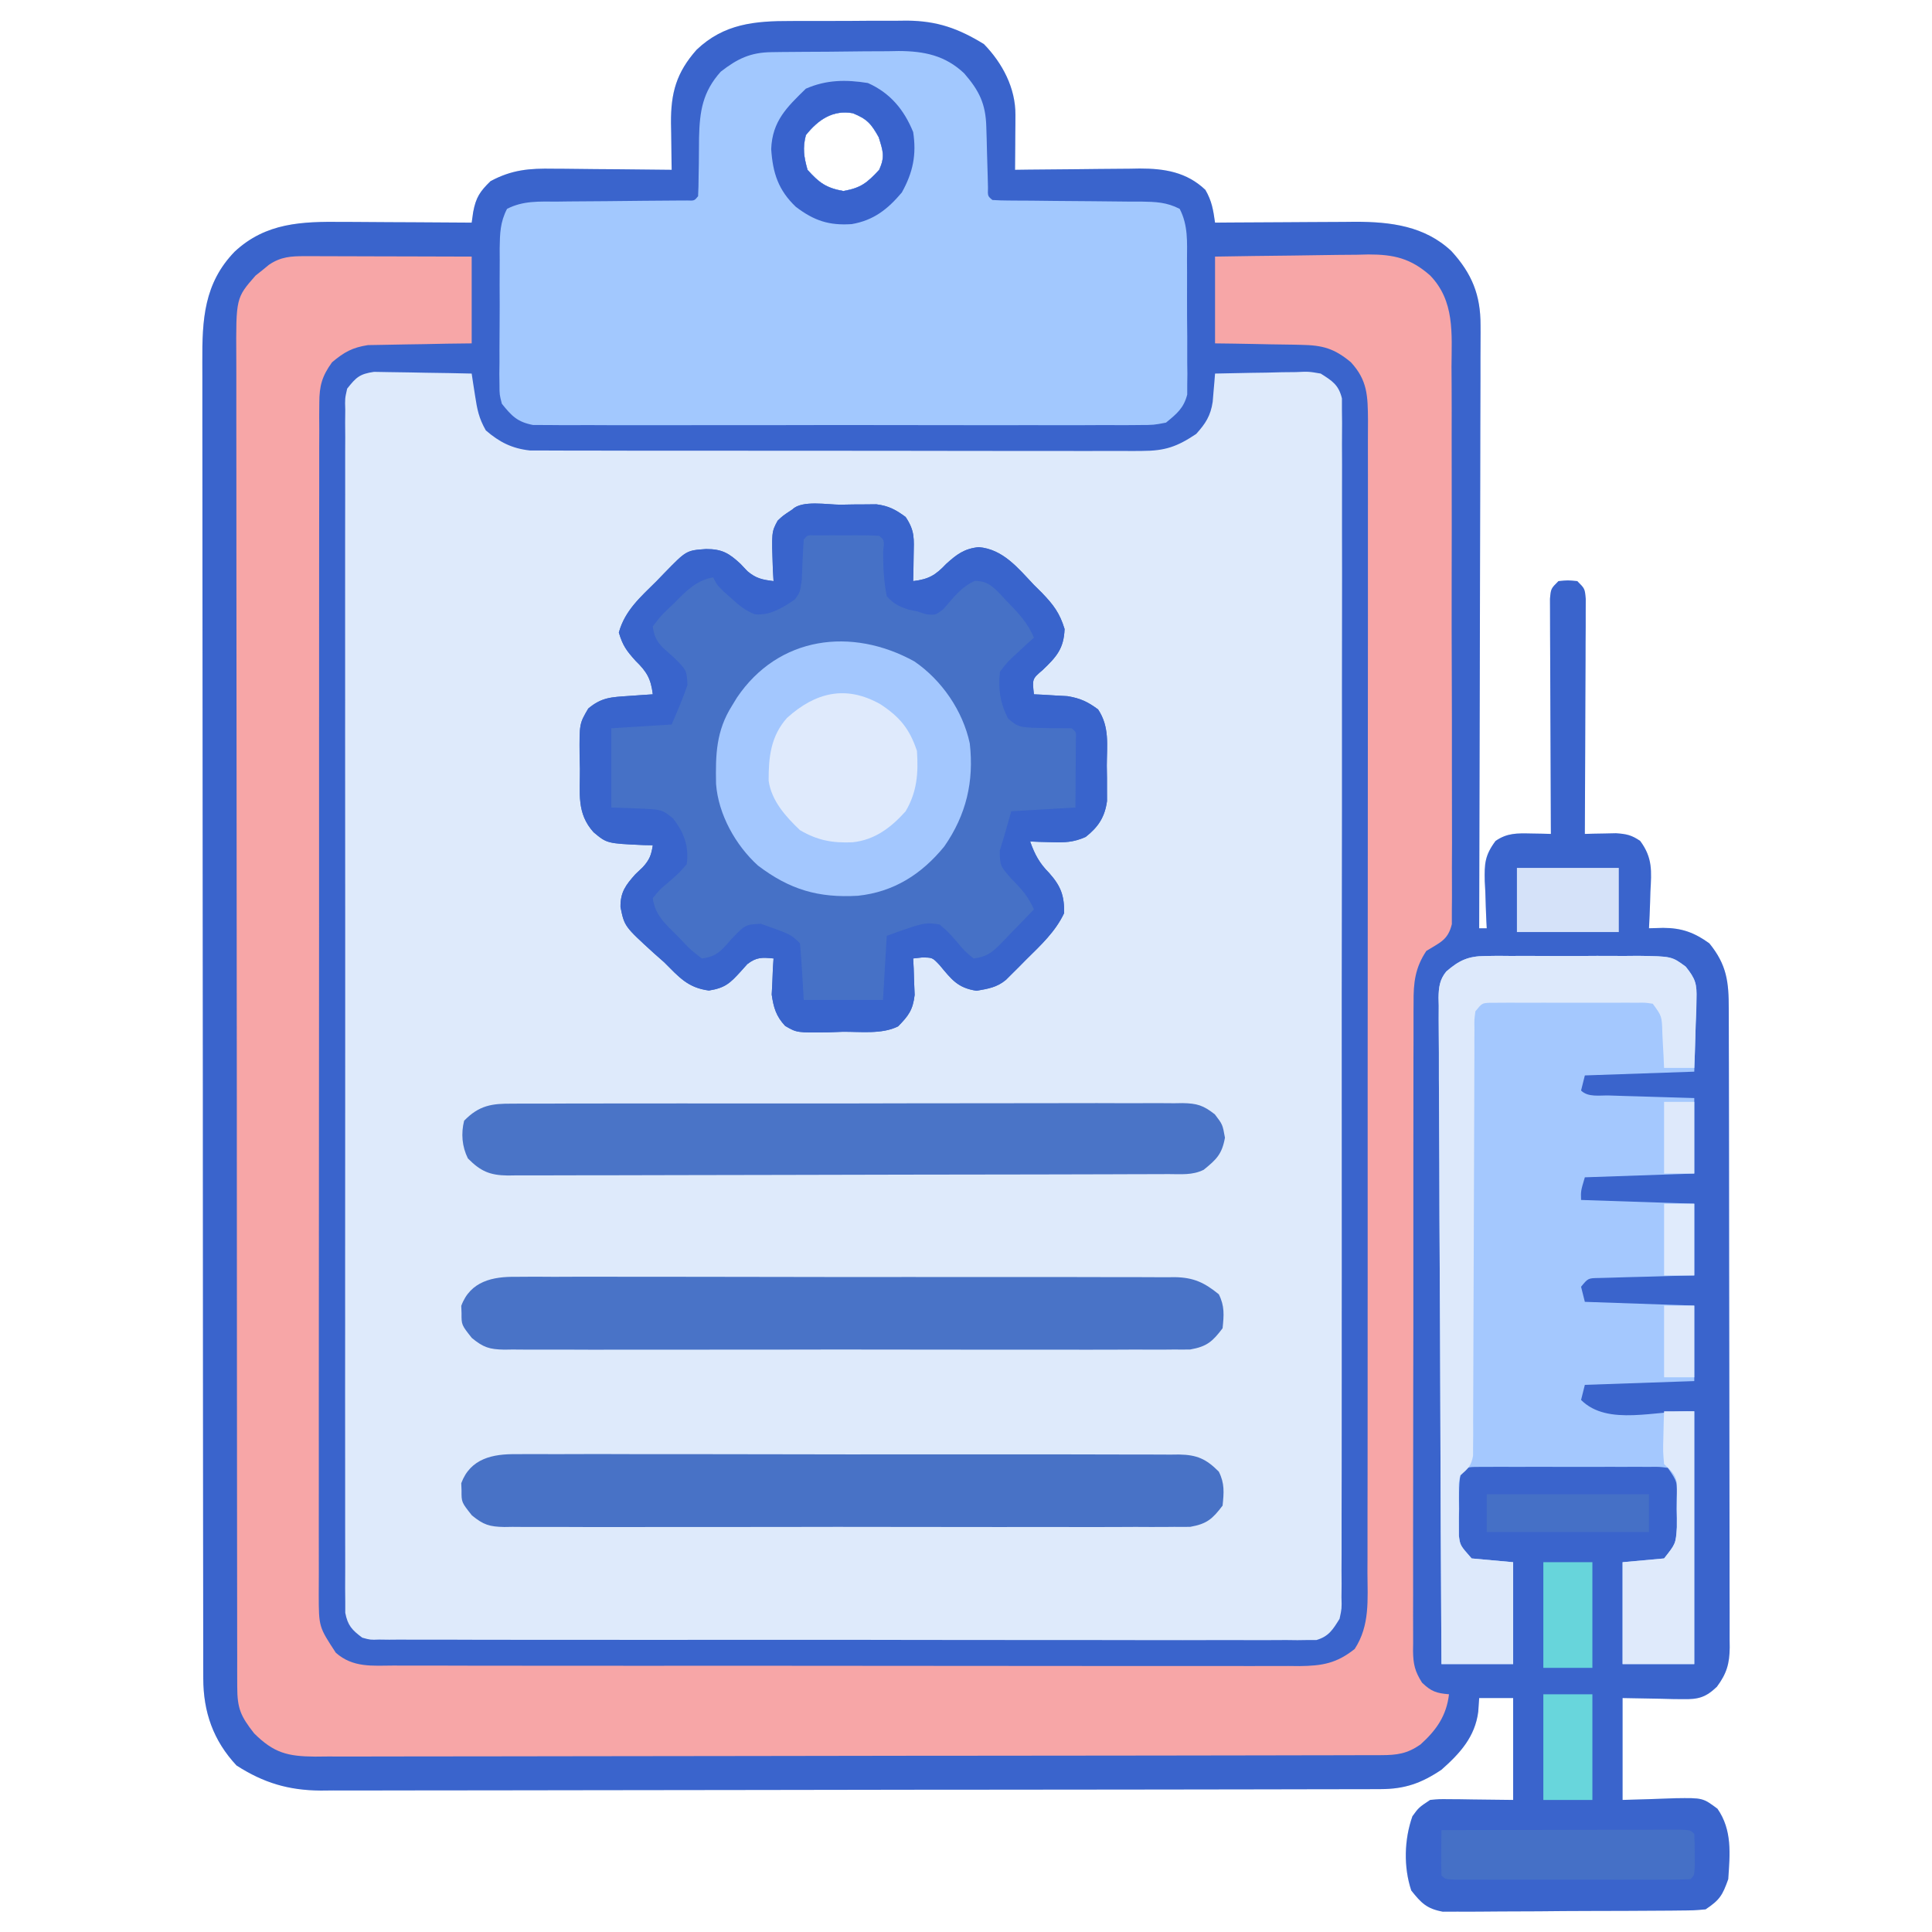<?xml version="1.0" encoding="UTF-8"?>
<svg version="1.1" xmlns="http://www.w3.org/2000/svg" width="512" height="512">
<path d="M0 0 C1.099 -0.005 2.199 -0.01 3.331 -0.016 C5.647 -0.022 7.962 -0.021 10.278 -0.012 C13.802 -0.004 17.325 -0.033 20.85 -0.064 C23.108 -0.066 25.367 -0.065 27.625 -0.062 C29.191 -0.079 29.191 -0.079 30.789 -0.097 C38.77 -0.021 44.379 1.979 51.129 6.121 C56.052 11.181 59.524 17.766 59.477 24.883 C59.473 25.73 59.47 26.578 59.467 27.451 C59.458 28.332 59.45 29.213 59.441 30.121 C59.437 31.014 59.432 31.906 59.428 32.826 C59.416 35.029 59.4 37.231 59.379 39.434 C60.549 39.418 61.719 39.402 62.924 39.386 C67.292 39.331 71.661 39.297 76.029 39.269 C77.915 39.254 79.8 39.233 81.686 39.207 C84.406 39.171 87.127 39.154 89.848 39.141 C90.681 39.125 91.515 39.11 92.374 39.094 C98.991 39.092 104.833 40.018 109.816 44.746 C111.54 47.71 111.901 50.069 112.379 53.434 C113.695 53.423 115.011 53.413 116.367 53.402 C121.281 53.365 126.196 53.343 131.111 53.324 C133.232 53.314 135.353 53.3 137.474 53.283 C140.535 53.258 143.595 53.247 146.656 53.238 C147.594 53.228 148.532 53.218 149.498 53.207 C158.894 53.205 167.966 54.313 175.039 61.004 C180.441 66.924 182.758 72.596 182.74 80.615 C182.742 81.303 182.745 81.991 182.747 82.7 C182.752 84.986 182.736 87.272 182.719 89.558 C182.719 91.205 182.719 92.851 182.721 94.497 C182.722 98.953 182.704 103.409 182.683 107.866 C182.664 112.527 182.663 117.189 182.659 121.851 C182.65 130.673 182.625 139.495 182.595 148.317 C182.561 158.363 182.545 168.408 182.53 178.454 C182.499 199.114 182.446 219.774 182.379 240.434 C183.039 240.434 183.699 240.434 184.379 240.434 C184.332 239.564 184.332 239.564 184.284 238.677 C184.158 236.034 184.081 233.391 184.004 230.746 C183.954 229.834 183.903 228.922 183.852 227.982 C183.75 223.319 183.867 221.122 186.715 217.289 C189.788 215.17 192.441 215.237 196.108 215.318 C197.59 215.343 197.59 215.343 199.101 215.368 C199.853 215.39 200.605 215.411 201.379 215.434 C201.374 214.624 201.37 213.814 201.365 212.979 C201.325 205.357 201.295 197.735 201.275 190.112 C201.265 186.193 201.251 182.274 201.228 178.355 C201.206 174.575 201.194 170.795 201.189 167.015 C201.185 165.571 201.178 164.127 201.167 162.683 C201.153 160.664 201.152 158.646 201.152 156.627 C201.147 155.477 201.143 154.327 201.138 153.142 C201.379 150.434 201.379 150.434 203.379 148.434 C205.879 148.184 205.879 148.184 208.379 148.434 C210.379 150.434 210.379 150.434 210.619 153.142 C210.615 154.292 210.611 155.442 210.606 156.627 C210.606 157.929 210.606 159.23 210.605 160.57 C210.595 161.996 210.585 163.422 210.574 164.848 C210.57 166.302 210.568 167.757 210.566 169.211 C210.558 173.042 210.538 176.872 210.516 180.702 C210.496 184.61 210.487 188.518 210.477 192.426 C210.455 200.095 210.421 207.764 210.379 215.434 C211.13 215.412 211.882 215.391 212.656 215.368 C214.138 215.343 214.138 215.343 215.65 215.318 C217.118 215.285 217.118 215.285 218.615 215.252 C221.386 215.434 222.78 215.729 225.043 217.289 C228.376 221.775 228.053 225.316 227.754 230.746 C227.727 231.677 227.7 232.609 227.672 233.568 C227.601 235.859 227.503 238.145 227.379 240.434 C228.611 240.4 229.844 240.367 231.113 240.332 C236.027 240.339 239.389 241.549 243.379 244.434 C248.016 250.14 248.528 254.654 248.519 261.79 C248.524 262.905 248.524 262.905 248.528 264.042 C248.537 266.533 248.539 269.024 248.54 271.515 C248.545 273.301 248.55 275.086 248.555 276.872 C248.568 281.723 248.575 286.574 248.579 291.426 C248.582 294.456 248.586 297.486 248.591 300.516 C248.604 309.993 248.614 319.471 248.618 328.949 C248.622 339.895 248.64 350.84 248.669 361.786 C248.69 370.244 248.701 378.703 248.702 387.162 C248.703 392.215 248.709 397.268 248.727 402.322 C248.743 407.073 248.745 411.825 248.737 416.576 C248.736 418.32 248.74 420.065 248.75 421.809 C248.763 424.19 248.757 426.569 248.746 428.95 C248.758 429.986 248.758 429.986 248.771 431.043 C248.727 435.348 247.947 437.979 245.379 441.434 C242.414 444.269 240.455 444.801 236.395 444.727 C235.552 444.719 234.709 444.712 233.841 444.704 C232.781 444.677 231.721 444.649 230.629 444.621 C227.246 444.559 223.864 444.497 220.379 444.434 C220.379 453.344 220.379 462.254 220.379 471.434 C227.395 471.236 227.395 471.236 234.409 470.983 C241.633 470.881 241.633 470.881 245.523 473.766 C249.465 479.433 248.845 485.772 248.379 492.434 C246.861 496.698 246.13 497.933 242.379 500.434 C239.28 500.708 239.28 500.708 235.417 500.74 C234.712 500.748 234.008 500.757 233.282 500.765 C230.952 500.789 228.623 500.798 226.293 500.805 C224.673 500.814 223.052 500.823 221.432 500.832 C218.034 500.849 214.636 500.856 211.238 500.859 C206.888 500.865 202.538 500.902 198.188 500.948 C194.841 500.978 191.493 500.985 188.146 500.986 C186.542 500.99 184.939 501.002 183.335 501.023 C181.089 501.05 178.846 501.045 176.6 501.033 C174.685 501.041 174.685 501.041 172.731 501.048 C168.487 500.27 167.033 498.765 164.379 495.434 C162.306 489.215 162.507 481.883 164.691 475.746 C166.379 473.434 166.379 473.434 169.379 471.434 C171.739 471.207 171.739 471.207 174.484 471.238 C175.37 471.243 176.256 471.248 177.169 471.253 C178.29 471.272 179.411 471.29 180.566 471.309 C184.135 471.35 187.703 471.391 191.379 471.434 C191.379 462.524 191.379 453.614 191.379 444.434 C188.409 444.434 185.439 444.434 182.379 444.434 C182.296 445.63 182.214 446.826 182.129 448.059 C181.284 454.71 177.287 459.097 172.379 463.434 C167.061 467.003 162.67 468.555 156.308 468.568 C155.278 468.572 154.249 468.577 153.188 468.581 C152.059 468.581 150.929 468.581 149.766 468.581 C148.565 468.584 147.364 468.588 146.126 468.592 C142.791 468.601 139.456 468.606 136.121 468.608 C132.524 468.612 128.928 468.622 125.331 468.631 C116.645 468.65 107.958 468.66 99.271 468.669 C95.179 468.674 91.087 468.679 86.995 468.684 C73.39 468.701 59.784 468.716 46.179 468.723 C42.649 468.725 39.119 468.727 35.589 468.729 C34.712 468.729 33.834 468.73 32.93 468.73 C18.721 468.739 4.511 468.764 -9.699 468.796 C-24.292 468.829 -38.885 468.847 -53.478 468.851 C-61.67 468.853 -69.862 468.862 -78.053 468.887 C-85.03 468.909 -92.007 468.917 -98.984 468.907 C-102.542 468.903 -106.099 468.904 -109.657 468.924 C-113.52 468.945 -117.383 468.935 -121.246 468.921 C-122.92 468.938 -122.92 468.938 -124.628 468.955 C-133.177 468.884 -139.736 466.926 -146.934 462.309 C-153.107 455.704 -155.743 448.125 -155.753 439.222 C-155.756 437.938 -155.76 436.655 -155.764 435.332 C-155.763 433.905 -155.763 432.477 -155.762 431.049 C-155.764 429.535 -155.767 428.021 -155.771 426.506 C-155.779 422.339 -155.78 418.172 -155.781 414.004 C-155.783 409.512 -155.791 405.019 -155.797 400.527 C-155.811 390.701 -155.817 380.874 -155.821 371.047 C-155.824 364.912 -155.828 358.776 -155.833 352.64 C-155.845 335.653 -155.855 318.666 -155.859 301.679 C-155.859 300.592 -155.859 299.505 -155.859 298.384 C-155.86 297.294 -155.86 296.204 -155.86 295.081 C-155.86 292.872 -155.861 290.663 -155.861 288.455 C-155.862 287.359 -155.862 286.263 -155.862 285.134 C-155.866 267.384 -155.883 249.634 -155.907 231.884 C-155.93 213.661 -155.943 195.439 -155.944 177.216 C-155.945 166.984 -155.951 156.752 -155.969 146.521 C-155.984 137.807 -155.989 129.094 -155.981 120.38 C-155.977 115.935 -155.978 111.491 -155.992 107.046 C-156.005 102.973 -156.004 98.901 -155.992 94.828 C-155.99 93.359 -155.993 91.889 -156.001 90.419 C-156.064 79.103 -155.57 69.529 -147.434 61.121 C-139.17 53.428 -129.627 53.118 -118.801 53.238 C-117.816 53.241 -116.831 53.244 -115.817 53.247 C-112.71 53.258 -109.603 53.283 -106.496 53.309 C-104.374 53.319 -102.251 53.328 -100.129 53.336 C-94.96 53.358 -89.79 53.392 -84.621 53.434 C-84.49 52.499 -84.358 51.564 -84.223 50.602 C-83.488 46.735 -82.433 45.171 -79.621 42.434 C-73.939 39.399 -69.341 39.026 -62.969 39.141 C-61.619 39.147 -61.619 39.147 -60.241 39.153 C-57.388 39.17 -54.536 39.208 -51.684 39.246 C-49.74 39.261 -47.797 39.275 -45.854 39.287 C-41.109 39.32 -36.365 39.372 -31.621 39.434 C-31.632 38.859 -31.643 38.283 -31.654 37.691 C-31.697 35.061 -31.724 32.431 -31.75 29.801 C-31.767 28.896 -31.785 27.991 -31.802 27.059 C-31.863 19.055 -30.381 13.677 -25.012 7.617 C-17.751 0.706 -9.587 -0.027 0 0 Z M3.941 30.246 C3.054 33.698 3.417 36.008 4.379 39.434 C7.444 42.864 9.336 44.247 13.879 45.059 C18.582 44.219 20.124 42.921 23.379 39.434 C24.941 35.943 24.4 34.501 23.254 30.809 C21.247 27.197 20.164 25.966 16.379 24.434 C11.107 23.487 7.177 26.167 3.941 30.246 Z " fill="#DEEAFB" transform="translate(209.621,5.566)"/>
<path d="M0 0 C1.099 -0.005 2.199 -0.01 3.331 -0.016 C5.647 -0.022 7.962 -0.021 10.278 -0.012 C13.802 -0.004 17.325 -0.033 20.85 -0.064 C23.108 -0.066 25.367 -0.065 27.625 -0.062 C29.191 -0.079 29.191 -0.079 30.789 -0.097 C38.77 -0.021 44.379 1.979 51.129 6.121 C56.052 11.181 59.524 17.766 59.477 24.883 C59.473 25.73 59.47 26.578 59.467 27.451 C59.458 28.332 59.45 29.213 59.441 30.121 C59.437 31.014 59.432 31.906 59.428 32.826 C59.416 35.029 59.4 37.231 59.379 39.434 C60.549 39.418 61.719 39.402 62.924 39.386 C67.292 39.331 71.661 39.297 76.029 39.269 C77.915 39.254 79.8 39.233 81.686 39.207 C84.406 39.171 87.127 39.154 89.848 39.141 C90.681 39.125 91.515 39.11 92.374 39.094 C98.991 39.092 104.833 40.018 109.816 44.746 C111.54 47.71 111.901 50.069 112.379 53.434 C113.695 53.423 115.011 53.413 116.367 53.402 C121.281 53.365 126.196 53.343 131.111 53.324 C133.232 53.314 135.353 53.3 137.474 53.283 C140.535 53.258 143.595 53.247 146.656 53.238 C147.594 53.228 148.532 53.218 149.498 53.207 C158.894 53.205 167.966 54.313 175.039 61.004 C180.441 66.924 182.758 72.596 182.74 80.615 C182.742 81.303 182.745 81.991 182.747 82.7 C182.752 84.986 182.736 87.272 182.719 89.558 C182.719 91.205 182.719 92.851 182.721 94.497 C182.722 98.953 182.704 103.409 182.683 107.866 C182.664 112.527 182.663 117.189 182.659 121.851 C182.65 130.673 182.625 139.495 182.595 148.317 C182.561 158.363 182.545 168.408 182.53 178.454 C182.499 199.114 182.446 219.774 182.379 240.434 C183.039 240.434 183.699 240.434 184.379 240.434 C184.332 239.564 184.332 239.564 184.284 238.677 C184.158 236.034 184.081 233.391 184.004 230.746 C183.954 229.834 183.903 228.922 183.852 227.982 C183.75 223.319 183.867 221.122 186.715 217.289 C189.788 215.17 192.441 215.237 196.108 215.318 C197.59 215.343 197.59 215.343 199.101 215.368 C199.853 215.39 200.605 215.411 201.379 215.434 C201.374 214.624 201.37 213.814 201.365 212.979 C201.325 205.357 201.295 197.735 201.275 190.112 C201.265 186.193 201.251 182.274 201.228 178.355 C201.206 174.575 201.194 170.795 201.189 167.015 C201.185 165.571 201.178 164.127 201.167 162.683 C201.153 160.664 201.152 158.646 201.152 156.627 C201.147 155.477 201.143 154.327 201.138 153.142 C201.379 150.434 201.379 150.434 203.379 148.434 C205.879 148.184 205.879 148.184 208.379 148.434 C210.379 150.434 210.379 150.434 210.619 153.142 C210.615 154.292 210.611 155.442 210.606 156.627 C210.606 157.929 210.606 159.23 210.605 160.57 C210.595 161.996 210.585 163.422 210.574 164.848 C210.57 166.302 210.568 167.757 210.566 169.211 C210.558 173.042 210.538 176.872 210.516 180.702 C210.496 184.61 210.487 188.518 210.477 192.426 C210.455 200.095 210.421 207.764 210.379 215.434 C211.13 215.412 211.882 215.391 212.656 215.368 C214.138 215.343 214.138 215.343 215.65 215.318 C217.118 215.285 217.118 215.285 218.615 215.252 C221.386 215.434 222.78 215.729 225.043 217.289 C228.376 221.775 228.053 225.316 227.754 230.746 C227.727 231.677 227.7 232.609 227.672 233.568 C227.601 235.859 227.503 238.145 227.379 240.434 C228.611 240.4 229.844 240.367 231.113 240.332 C236.027 240.339 239.389 241.549 243.379 244.434 C248.016 250.14 248.528 254.654 248.519 261.79 C248.524 262.905 248.524 262.905 248.528 264.042 C248.537 266.533 248.539 269.024 248.54 271.515 C248.545 273.301 248.55 275.086 248.555 276.872 C248.568 281.723 248.575 286.574 248.579 291.426 C248.582 294.456 248.586 297.486 248.591 300.516 C248.604 309.993 248.614 319.471 248.618 328.949 C248.622 339.895 248.64 350.84 248.669 361.786 C248.69 370.244 248.701 378.703 248.702 387.162 C248.703 392.215 248.709 397.268 248.727 402.322 C248.743 407.073 248.745 411.825 248.737 416.576 C248.736 418.32 248.74 420.065 248.75 421.809 C248.763 424.19 248.757 426.569 248.746 428.95 C248.758 429.986 248.758 429.986 248.771 431.043 C248.727 435.348 247.947 437.979 245.379 441.434 C242.414 444.269 240.455 444.801 236.395 444.727 C235.552 444.719 234.709 444.712 233.841 444.704 C232.781 444.677 231.721 444.649 230.629 444.621 C227.246 444.559 223.864 444.497 220.379 444.434 C220.379 453.344 220.379 462.254 220.379 471.434 C227.395 471.236 227.395 471.236 234.409 470.983 C241.633 470.881 241.633 470.881 245.523 473.766 C249.465 479.433 248.845 485.772 248.379 492.434 C246.861 496.698 246.13 497.933 242.379 500.434 C239.28 500.708 239.28 500.708 235.417 500.74 C234.712 500.748 234.008 500.757 233.282 500.765 C230.952 500.789 228.623 500.798 226.293 500.805 C224.673 500.814 223.052 500.823 221.432 500.832 C218.034 500.849 214.636 500.856 211.238 500.859 C206.888 500.865 202.538 500.902 198.188 500.948 C194.841 500.978 191.493 500.985 188.146 500.986 C186.542 500.99 184.939 501.002 183.335 501.023 C181.089 501.05 178.846 501.045 176.6 501.033 C174.685 501.041 174.685 501.041 172.731 501.048 C168.487 500.27 167.033 498.765 164.379 495.434 C162.306 489.215 162.507 481.883 164.691 475.746 C166.379 473.434 166.379 473.434 169.379 471.434 C171.739 471.207 171.739 471.207 174.484 471.238 C175.37 471.243 176.256 471.248 177.169 471.253 C178.29 471.272 179.411 471.29 180.566 471.309 C184.135 471.35 187.703 471.391 191.379 471.434 C191.379 462.524 191.379 453.614 191.379 444.434 C188.409 444.434 185.439 444.434 182.379 444.434 C182.296 445.63 182.214 446.826 182.129 448.059 C181.284 454.71 177.287 459.097 172.379 463.434 C167.061 467.003 162.67 468.555 156.308 468.568 C155.278 468.572 154.249 468.577 153.188 468.581 C152.059 468.581 150.929 468.581 149.766 468.581 C148.565 468.584 147.364 468.588 146.126 468.592 C142.791 468.601 139.456 468.606 136.121 468.608 C132.524 468.612 128.928 468.622 125.331 468.631 C116.645 468.65 107.958 468.66 99.271 468.669 C95.179 468.674 91.087 468.679 86.995 468.684 C73.39 468.701 59.784 468.716 46.179 468.723 C42.649 468.725 39.119 468.727 35.589 468.729 C34.712 468.729 33.834 468.73 32.93 468.73 C18.721 468.739 4.511 468.764 -9.699 468.796 C-24.292 468.829 -38.885 468.847 -53.478 468.851 C-61.67 468.853 -69.862 468.862 -78.053 468.887 C-85.03 468.909 -92.007 468.917 -98.984 468.907 C-102.542 468.903 -106.099 468.904 -109.657 468.924 C-113.52 468.945 -117.383 468.935 -121.246 468.921 C-122.92 468.938 -122.92 468.938 -124.628 468.955 C-133.177 468.884 -139.736 466.926 -146.934 462.309 C-153.107 455.704 -155.743 448.125 -155.753 439.222 C-155.756 437.938 -155.76 436.655 -155.764 435.332 C-155.763 433.905 -155.763 432.477 -155.762 431.049 C-155.764 429.535 -155.767 428.021 -155.771 426.506 C-155.779 422.339 -155.78 418.172 -155.781 414.004 C-155.783 409.512 -155.791 405.019 -155.797 400.527 C-155.811 390.701 -155.817 380.874 -155.821 371.047 C-155.824 364.912 -155.828 358.776 -155.833 352.64 C-155.845 335.653 -155.855 318.666 -155.859 301.679 C-155.859 300.592 -155.859 299.505 -155.859 298.384 C-155.86 297.294 -155.86 296.204 -155.86 295.081 C-155.86 292.872 -155.861 290.663 -155.861 288.455 C-155.862 287.359 -155.862 286.263 -155.862 285.134 C-155.866 267.384 -155.883 249.634 -155.907 231.884 C-155.93 213.661 -155.943 195.439 -155.944 177.216 C-155.945 166.984 -155.951 156.752 -155.969 146.521 C-155.984 137.807 -155.989 129.094 -155.981 120.38 C-155.977 115.935 -155.978 111.491 -155.992 107.046 C-156.005 102.973 -156.004 98.901 -155.992 94.828 C-155.99 93.359 -155.993 91.889 -156.001 90.419 C-156.064 79.103 -155.57 69.529 -147.434 61.121 C-139.17 53.428 -129.627 53.118 -118.801 53.238 C-117.816 53.241 -116.831 53.244 -115.817 53.247 C-112.71 53.258 -109.603 53.283 -106.496 53.309 C-104.374 53.319 -102.251 53.328 -100.129 53.336 C-94.96 53.358 -89.79 53.392 -84.621 53.434 C-84.49 52.499 -84.358 51.564 -84.223 50.602 C-83.488 46.735 -82.433 45.171 -79.621 42.434 C-73.939 39.399 -69.341 39.026 -62.969 39.141 C-61.619 39.147 -61.619 39.147 -60.241 39.153 C-57.388 39.17 -54.536 39.208 -51.684 39.246 C-49.74 39.261 -47.797 39.275 -45.854 39.287 C-41.109 39.32 -36.365 39.372 -31.621 39.434 C-31.632 38.859 -31.643 38.283 -31.654 37.691 C-31.697 35.061 -31.724 32.431 -31.75 29.801 C-31.767 28.896 -31.785 27.991 -31.802 27.059 C-31.863 19.055 -30.381 13.677 -25.012 7.617 C-17.751 0.706 -9.587 -0.027 0 0 Z M3.941 30.246 C3.054 33.698 3.417 36.008 4.379 39.434 C7.444 42.864 9.336 44.247 13.879 45.059 C18.582 44.219 20.124 42.921 23.379 39.434 C24.941 35.943 24.4 34.501 23.254 30.809 C21.247 27.197 20.164 25.966 16.379 24.434 C11.107 23.487 7.177 26.167 3.941 30.246 Z M-117.621 97.434 C-118.217 100.074 -118.217 100.074 -118.124 103.021 C-118.135 104.166 -118.145 105.311 -118.156 106.49 C-118.147 107.748 -118.138 109.006 -118.129 110.302 C-118.134 111.651 -118.14 113.001 -118.148 114.35 C-118.165 118.062 -118.156 121.773 -118.144 125.485 C-118.135 129.486 -118.149 133.488 -118.16 137.489 C-118.178 145.329 -118.174 153.169 -118.162 161.009 C-118.153 167.38 -118.152 173.75 -118.156 180.121 C-118.157 181.027 -118.158 181.933 -118.158 182.866 C-118.159 184.706 -118.161 186.546 -118.162 188.386 C-118.174 205.65 -118.16 222.914 -118.139 240.178 C-118.121 255 -118.124 269.821 -118.143 284.642 C-118.164 301.843 -118.172 319.045 -118.16 336.246 C-118.159 338.08 -118.158 339.913 -118.156 341.746 C-118.156 342.648 -118.155 343.551 -118.154 344.48 C-118.151 350.845 -118.157 357.209 -118.166 363.574 C-118.177 371.328 -118.174 379.081 -118.153 386.835 C-118.143 390.793 -118.139 394.751 -118.152 398.709 C-118.164 402.33 -118.157 405.95 -118.136 409.571 C-118.129 411.506 -118.142 413.442 -118.156 415.377 C-118.146 416.522 -118.135 417.666 -118.124 418.846 C-118.124 419.835 -118.123 420.825 -118.122 421.845 C-117.47 425.215 -116.347 426.393 -113.621 428.434 C-111.479 429.025 -111.479 429.025 -109.158 428.94 C-108.264 428.951 -107.37 428.962 -106.449 428.973 C-105.471 428.965 -104.494 428.957 -103.486 428.948 C-101.923 428.959 -101.923 428.959 -100.329 428.969 C-96.826 428.988 -93.325 428.977 -89.822 428.967 C-87.316 428.974 -84.809 428.983 -82.303 428.993 C-76.195 429.013 -70.088 429.015 -63.98 429.007 C-59.017 429 -54.054 429.001 -49.091 429.008 C-48.385 429.009 -47.679 429.01 -46.951 429.011 C-45.517 429.012 -44.083 429.014 -42.649 429.016 C-29.196 429.033 -15.743 429.024 -2.29 429.007 C10.022 428.992 22.335 429.007 34.647 429.036 C47.285 429.065 59.924 429.076 72.562 429.067 C73.991 429.066 75.42 429.065 76.849 429.064 C77.552 429.063 78.255 429.063 78.979 429.062 C83.937 429.06 88.895 429.07 93.853 429.085 C100.525 429.104 107.196 429.097 113.867 429.072 C116.32 429.067 118.773 429.071 121.225 429.083 C124.565 429.099 127.904 429.085 131.244 429.062 C132.222 429.074 133.2 429.085 134.207 429.098 C135.101 429.085 135.995 429.073 136.915 429.06 C138.072 429.06 138.072 429.06 139.252 429.059 C142.535 428.094 143.605 426.285 145.379 423.434 C145.972 420.696 145.972 420.696 145.885 417.738 C145.896 416.595 145.907 415.452 145.919 414.274 C145.91 413.023 145.902 411.772 145.894 410.483 C145.899 409.137 145.906 407.791 145.915 406.445 C145.933 402.747 145.927 399.049 145.916 395.351 C145.909 391.362 145.925 387.374 145.938 383.386 C145.96 375.573 145.96 367.76 145.952 359.948 C145.946 353.6 145.947 347.252 145.953 340.904 C145.954 339.549 145.954 339.549 145.956 338.167 C145.958 336.333 145.96 334.499 145.961 332.665 C145.978 315.46 145.969 298.256 145.952 281.051 C145.938 265.302 145.952 249.552 145.981 233.803 C146.011 217.639 146.022 201.475 146.012 185.311 C146.011 183.484 146.01 181.657 146.009 179.83 C146.008 178.481 146.008 178.481 146.008 177.105 C146.005 170.763 146.015 164.42 146.03 158.078 C146.047 150.351 146.047 142.625 146.024 134.899 C146.013 130.955 146.01 127.011 146.029 123.068 C146.046 119.46 146.039 115.852 146.015 112.244 C146.007 110.316 146.025 108.387 146.043 106.459 C146.031 105.319 146.018 104.178 146.005 103.003 C146.005 102.017 146.005 101.031 146.005 100.015 C145.134 96.423 143.443 95.372 140.379 93.434 C137.196 92.887 137.196 92.887 133.766 93.043 C132.518 93.056 131.271 93.069 129.986 93.082 C128.693 93.116 127.399 93.149 126.066 93.184 C124.753 93.202 123.441 93.22 122.088 93.238 C118.851 93.285 115.615 93.351 112.379 93.434 C112.326 94.116 112.272 94.799 112.217 95.502 C112.139 96.4 112.061 97.298 111.98 98.223 C111.907 99.112 111.833 100.001 111.756 100.917 C111.2 104.624 109.879 106.671 107.379 109.434 C102.36 112.791 99.17 113.934 93.01 113.935 C92.302 113.94 91.593 113.946 90.864 113.952 C88.508 113.965 86.154 113.95 83.799 113.935 C82.103 113.939 80.407 113.945 78.711 113.952 C74.119 113.966 69.526 113.954 64.933 113.938 C60.122 113.924 55.311 113.931 50.5 113.934 C42.422 113.937 34.344 113.923 26.267 113.9 C16.932 113.874 7.598 113.872 -1.737 113.884 C-10.724 113.894 -19.71 113.888 -28.697 113.874 C-32.519 113.868 -36.34 113.868 -40.162 113.873 C-44.662 113.878 -49.163 113.868 -53.663 113.846 C-55.313 113.841 -56.964 113.84 -58.614 113.845 C-60.869 113.851 -63.124 113.838 -65.379 113.821 C-66.64 113.819 -67.901 113.816 -69.201 113.814 C-73.973 113.283 -77.256 111.609 -80.871 108.496 C-82.733 105.237 -83.166 102.925 -83.73 99.242 C-83.9 98.156 -84.07 97.07 -84.245 95.951 C-84.369 95.12 -84.493 94.289 -84.621 93.434 C-88.678 93.335 -92.734 93.262 -96.792 93.214 C-98.171 93.194 -99.55 93.167 -100.929 93.132 C-102.915 93.083 -104.901 93.063 -106.887 93.043 C-108.678 93.012 -108.678 93.012 -110.505 92.979 C-114.334 93.537 -115.25 94.438 -117.621 97.434 Z " fill="#3A64CC" transform="translate(209.621,5.566)"/>
<path d="M0 0 C1.471 0 1.471 0 2.972 0 C4.028 0.005 5.085 0.011 6.173 0.016 C7.798 0.018 7.798 0.018 9.456 0.02 C12.92 0.026 16.385 0.038 19.849 0.051 C22.196 0.056 24.543 0.061 26.89 0.065 C32.647 0.075 38.404 0.094 44.161 0.114 C44.161 7.704 44.161 15.294 44.161 23.114 C41.993 23.139 39.825 23.165 37.591 23.192 C35.476 23.23 33.361 23.275 31.246 23.321 C29.784 23.349 28.321 23.37 26.859 23.385 C24.748 23.406 22.639 23.453 20.529 23.504 C19.261 23.525 17.994 23.546 16.688 23.568 C12.509 24.214 10.396 25.416 7.161 28.114 C4.495 31.808 3.786 34.352 3.781 38.881 C3.773 40.041 3.764 41.2 3.755 42.394 C3.761 43.664 3.768 44.933 3.774 46.24 C3.77 47.606 3.764 48.971 3.757 50.337 C3.743 54.088 3.747 57.839 3.755 61.59 C3.759 65.635 3.747 69.681 3.737 73.727 C3.719 81.652 3.719 89.578 3.724 97.504 C3.728 103.945 3.726 110.386 3.721 116.827 C3.72 118.201 3.72 118.201 3.719 119.603 C3.717 121.464 3.716 123.325 3.714 125.187 C3.7 142.646 3.706 160.106 3.717 177.566 C3.727 193.544 3.714 209.521 3.69 225.499 C3.666 241.9 3.656 258.301 3.663 274.702 C3.667 283.912 3.664 293.122 3.647 302.332 C3.632 310.172 3.631 318.012 3.649 325.852 C3.657 329.853 3.659 333.854 3.644 337.854 C3.63 341.517 3.635 345.178 3.654 348.841 C3.66 350.793 3.646 352.746 3.631 354.699 C3.652 363.243 3.652 363.243 8.161 370.114 C12.688 374.097 17.791 373.536 23.51 373.501 C24.563 373.507 25.616 373.512 26.701 373.518 C30.234 373.532 33.768 373.525 37.302 373.518 C39.833 373.523 42.364 373.53 44.895 373.538 C51.06 373.554 57.226 373.556 63.391 373.551 C68.403 373.547 73.414 373.549 78.426 373.554 C79.139 373.555 79.853 373.555 80.588 373.556 C82.037 373.558 83.486 373.559 84.935 373.561 C98.526 373.575 112.117 373.569 125.708 373.558 C138.138 373.548 150.568 373.561 162.998 373.585 C175.764 373.609 188.53 373.619 201.296 373.612 C208.462 373.608 215.628 373.611 222.794 373.628 C229.532 373.644 236.271 373.64 243.01 373.621 C245.483 373.617 247.957 373.62 250.431 373.631 C253.807 373.644 257.183 373.632 260.559 373.615 C261.539 373.624 262.519 373.634 263.528 373.644 C269.57 373.579 273.368 372.927 278.161 369.114 C282.227 362.906 281.584 356.074 281.549 348.86 C281.553 347.505 281.559 346.151 281.565 344.796 C281.58 341.083 281.576 337.371 281.568 333.659 C281.563 329.651 281.576 325.644 281.586 321.636 C281.603 313.79 281.604 305.944 281.599 298.097 C281.595 291.72 281.596 285.344 281.602 278.967 C281.603 278.06 281.603 277.152 281.604 276.217 C281.606 274.373 281.607 272.529 281.609 270.685 C281.622 253.398 281.617 236.11 281.605 218.823 C281.596 203.003 281.608 187.184 281.632 171.365 C281.657 155.122 281.666 138.879 281.66 122.636 C281.656 113.517 281.659 104.398 281.676 95.278 C281.691 87.517 281.691 79.756 281.674 71.994 C281.665 68.034 281.663 64.074 281.679 60.114 C281.692 56.488 281.688 52.864 281.668 49.239 C281.663 47.306 281.677 45.373 281.692 43.44 C281.637 37.056 281.578 32.904 277.161 28.114 C272.772 24.454 269.678 23.601 264.013 23.504 C263.027 23.479 263.027 23.479 262.021 23.454 C259.943 23.406 257.865 23.384 255.786 23.364 C254.368 23.335 252.95 23.305 251.532 23.274 C248.075 23.197 244.62 23.156 241.161 23.114 C241.161 15.524 241.161 7.934 241.161 0.114 C247.994 -0.002 254.824 -0.101 261.657 -0.161 C263.979 -0.186 266.301 -0.22 268.623 -0.264 C271.969 -0.325 275.315 -0.353 278.661 -0.375 C280.207 -0.413 280.207 -0.413 281.784 -0.453 C288.599 -0.456 293.001 0.582 298.161 5.114 C304.71 11.892 303.876 20.492 303.824 29.288 C303.833 30.928 303.843 32.568 303.856 34.208 C303.883 38.644 303.878 43.079 303.866 47.515 C303.859 51.221 303.867 54.926 303.876 58.632 C303.896 67.371 303.89 76.109 303.868 84.847 C303.846 93.864 303.863 102.879 303.901 111.895 C303.932 119.642 303.94 127.388 303.929 135.134 C303.923 139.759 303.925 144.383 303.949 149.007 C303.97 153.351 303.962 157.694 303.931 162.038 C303.925 163.633 303.929 165.228 303.944 166.823 C303.963 168.998 303.944 171.171 303.917 173.346 C303.916 174.564 303.915 175.781 303.914 177.036 C302.879 181.269 300.776 181.867 297.161 184.114 C294.17 188.587 293.729 192.575 293.774 197.825 C293.768 198.582 293.763 199.339 293.757 200.119 C293.743 202.645 293.75 205.171 293.757 207.698 C293.752 209.513 293.745 211.329 293.737 213.144 C293.719 218.067 293.72 222.991 293.725 227.914 C293.729 232.025 293.722 236.135 293.716 240.246 C293.702 249.941 293.704 259.637 293.715 269.332 C293.727 279.336 293.713 289.341 293.686 299.345 C293.664 307.935 293.657 316.526 293.663 325.116 C293.666 330.246 293.664 335.377 293.647 340.507 C293.631 345.329 293.635 350.151 293.654 354.973 C293.658 356.744 293.655 358.514 293.644 360.284 C293.631 362.699 293.642 365.114 293.66 367.529 C293.651 368.23 293.641 368.932 293.631 369.654 C293.684 373.161 294.121 375.049 296.021 378.037 C298.437 380.381 299.852 380.838 303.161 381.114 C302.49 386.823 299.817 390.62 295.599 394.426 C292.051 396.882 289.392 397.239 285.186 397.248 C284.153 397.252 283.12 397.257 282.055 397.261 C280.916 397.261 279.777 397.261 278.604 397.261 C277.397 397.264 276.19 397.268 274.946 397.272 C271.589 397.281 268.233 397.286 264.876 397.288 C261.259 397.292 257.641 397.302 254.023 397.31 C245.284 397.33 236.545 397.34 227.807 397.349 C223.693 397.354 219.579 397.359 215.465 397.364 C201.791 397.381 188.118 397.396 174.445 397.403 C170.897 397.405 167.348 397.407 163.8 397.409 C162.477 397.409 162.477 397.409 161.127 397.41 C146.834 397.418 132.541 397.444 118.247 397.476 C103.578 397.509 88.908 397.527 74.238 397.531 C65.999 397.533 57.761 397.541 49.522 397.567 C42.507 397.589 35.492 397.597 28.478 397.587 C24.898 397.582 21.319 397.584 17.739 397.604 C13.859 397.625 9.98 397.614 6.1 397.601 C4.968 397.612 3.836 397.623 2.669 397.635 C-4.623 397.574 -8.252 396.674 -13.483 391.481 C-17.073 386.894 -17.964 384.889 -17.97 379.093 C-17.976 377.155 -17.976 377.155 -17.982 375.178 C-17.981 373.73 -17.98 372.283 -17.979 370.836 C-17.982 369.308 -17.985 367.781 -17.988 366.254 C-17.996 362.042 -17.998 357.831 -17.999 353.619 C-18.001 349.082 -18.008 344.545 -18.015 340.009 C-18.028 330.081 -18.034 320.153 -18.039 310.226 C-18.042 304.029 -18.046 297.833 -18.05 291.637 C-18.063 274.489 -18.073 257.342 -18.076 240.195 C-18.076 239.097 -18.077 237.998 -18.077 236.867 C-18.077 235.766 -18.077 234.665 -18.078 233.531 C-18.078 231.3 -18.078 229.07 -18.079 226.839 C-18.079 225.732 -18.079 224.626 -18.08 223.486 C-18.083 205.556 -18.101 187.626 -18.124 169.696 C-18.148 151.298 -18.16 132.9 -18.162 114.502 C-18.162 104.168 -18.168 93.834 -18.186 83.5 C-18.202 74.7 -18.207 65.9 -18.199 57.1 C-18.195 52.609 -18.196 48.118 -18.21 43.627 C-18.222 39.516 -18.221 35.405 -18.209 31.293 C-18.207 29.806 -18.21 28.319 -18.219 26.832 C-18.305 11.069 -18.305 11.069 -13.12 5.153 C-12.532 4.686 -11.944 4.219 -11.339 3.739 C-10.751 3.256 -10.163 2.774 -9.557 2.278 C-6.411 0.147 -3.681 -0.009 0 0 Z " fill="#F7A6A7" transform="translate(80.839,67.886)"/>
<path d="M0 0 C1.098 -0.021 2.197 -0.041 3.328 -0.062 C4.921 -0.07 4.921 -0.07 6.547 -0.078 C7.52 -0.087 8.493 -0.097 9.495 -0.106 C12.77 0.317 14.602 1.304 17.25 3.25 C19.741 6.987 19.457 8.995 19.375 13.438 C19.357 14.71 19.339 15.982 19.32 17.293 C19.297 18.269 19.274 19.245 19.25 20.25 C23.397 19.742 25.155 18.696 28 15.688 C30.814 13.153 32.809 11.634 36.625 11.25 C43.062 11.783 47.048 16.805 51.25 21.25 C51.96 21.954 52.671 22.658 53.402 23.383 C56.428 26.539 58.083 28.703 59.375 32.938 C59.179 38.126 57.249 40.298 53.562 43.812 C50.791 46.174 50.791 46.174 51.25 50.25 C52.058 50.287 52.866 50.325 53.699 50.363 C55.302 50.462 55.302 50.462 56.938 50.562 C58.521 50.65 58.521 50.65 60.137 50.738 C63.541 51.298 65.487 52.213 68.25 54.25 C71.349 58.898 70.579 63.658 70.562 69.125 C70.579 70.214 70.595 71.304 70.611 72.426 C70.612 73.479 70.613 74.532 70.613 75.617 C70.616 76.577 70.619 77.538 70.622 78.527 C70.04 82.787 68.309 85.418 64.957 88.051 C61.737 89.477 59.443 89.553 55.938 89.438 C54.335 89.397 54.335 89.397 52.699 89.355 C51.891 89.321 51.083 89.286 50.25 89.25 C51.476 92.72 52.727 95.02 55.312 97.625 C58.346 101.045 59.337 103.564 59.25 108.25 C56.921 113.182 53.079 116.718 49.25 120.5 C48.306 121.455 48.306 121.455 47.344 122.43 C46.735 123.036 46.127 123.641 45.5 124.266 C44.948 124.815 44.397 125.365 43.828 125.931 C41.441 127.926 39.09 128.278 36.062 128.812 C31.02 128.069 29.427 125.806 26.242 122 C24.345 119.987 24.345 119.987 21.508 120 C20.763 120.082 20.018 120.165 19.25 120.25 C19.296 121.13 19.343 122.011 19.391 122.918 C19.427 124.079 19.463 125.241 19.5 126.438 C19.546 127.586 19.593 128.735 19.641 129.918 C19.175 133.89 18.026 135.438 15.25 138.25 C10.91 140.42 5.205 139.613 0.438 139.688 C-0.752 139.733 -1.941 139.779 -3.166 139.826 C-11.576 139.935 -11.576 139.935 -14.678 138.125 C-17.08 135.556 -17.75 133.25 -18.238 129.82 C-18.151 128.115 -18.151 128.115 -18.062 126.375 C-18.017 125.223 -17.972 124.07 -17.926 122.883 C-17.868 122.014 -17.81 121.145 -17.75 120.25 C-20.775 119.964 -22.241 119.859 -24.699 121.746 C-25.273 122.387 -25.846 123.027 -26.438 123.688 C-29.286 126.814 -30.583 128.063 -34.875 128.75 C-40.499 128.024 -42.839 125.148 -46.75 121.25 C-47.639 120.466 -48.529 119.683 -49.445 118.875 C-57.272 111.74 -57.272 111.74 -58.312 106.625 C-58.361 102.699 -56.94 100.822 -54.375 97.938 C-53.728 97.323 -53.081 96.708 -52.414 96.074 C-50.618 94.105 -50.152 92.85 -49.75 90.25 C-50.547 90.236 -51.343 90.222 -52.164 90.207 C-61.899 89.769 -61.899 89.769 -65.438 86.812 C-70.004 81.752 -69.008 76.492 -69.062 69.938 C-69.092 68.796 -69.121 67.655 -69.15 66.479 C-69.214 58.042 -69.214 58.042 -66.855 54.02 C-63.304 51.035 -60.711 51.002 -56.125 50.688 C-54.936 50.604 -53.748 50.52 -52.523 50.434 C-51.608 50.373 -50.693 50.312 -49.75 50.25 C-50.26 46.099 -51.34 44.269 -54.312 41.375 C-56.704 38.71 -57.712 37.377 -58.75 33.875 C-57.132 28.01 -52.992 24.459 -48.75 20.25 C-48.062 19.537 -47.373 18.824 -46.664 18.09 C-40.848 12.114 -40.848 12.114 -35.625 11.75 C-31.401 11.757 -29.57 12.833 -26.5 15.688 C-25.897 16.326 -25.293 16.964 -24.672 17.621 C-22.388 19.557 -20.686 19.891 -17.75 20.25 C-17.808 19.297 -17.866 18.345 -17.926 17.363 C-18.289 7.255 -18.289 7.255 -16.672 4.242 C-15.312 2.938 -15.312 2.938 -12.75 1.25 C-10.226 -1.274 -3.389 0.016 0 0 Z " fill="#4671C6" transform="translate(222.75,133.75)"/>
<path d="M0 0 C0.895 -0.013 1.79 -0.026 2.712 -0.039 C3.677 -0.046 4.643 -0.054 5.638 -0.061 C6.636 -0.069 7.634 -0.077 8.662 -0.086 C10.776 -0.1 12.89 -0.11 15.004 -0.118 C18.222 -0.135 21.438 -0.179 24.656 -0.223 C26.712 -0.234 28.769 -0.242 30.825 -0.249 C31.781 -0.266 32.736 -0.284 33.721 -0.302 C40.448 -0.28 46.074 0.862 51.088 5.625 C55.083 10.216 56.788 13.738 56.943 19.782 C56.977 20.848 57.011 21.913 57.046 23.011 C57.086 24.671 57.086 24.671 57.126 26.365 C57.186 28.566 57.249 30.768 57.318 32.97 C57.342 33.945 57.365 34.92 57.39 35.924 C57.315 38.146 57.315 38.146 58.564 39.177 C60.016 39.279 61.473 39.313 62.928 39.319 C64.32 39.329 64.32 39.329 65.74 39.34 C67.256 39.346 67.256 39.346 68.802 39.353 C70.922 39.376 73.043 39.4 75.163 39.425 C78.521 39.46 81.878 39.49 85.236 39.503 C88.467 39.518 91.697 39.559 94.927 39.603 C95.931 39.601 96.936 39.599 97.97 39.597 C101.839 39.665 104.726 39.746 108.193 41.53 C110.451 45.89 110.153 50.273 110.13 55.111 C110.136 56.181 110.143 57.251 110.149 58.353 C110.156 60.615 110.153 62.877 110.14 65.139 C110.126 68.599 110.16 72.056 110.198 75.515 C110.199 77.713 110.198 79.912 110.193 82.111 C110.206 83.144 110.219 84.178 110.233 85.242 C110.22 86.21 110.208 87.178 110.195 88.175 C110.194 89.022 110.193 89.869 110.192 90.742 C109.257 94.366 107.427 95.822 104.564 98.177 C101.292 98.806 101.292 98.806 97.504 98.812 C96.805 98.82 96.106 98.828 95.386 98.836 C93.05 98.855 90.715 98.84 88.378 98.824 C86.701 98.831 85.023 98.84 83.346 98.851 C78.794 98.873 74.243 98.864 69.692 98.849 C64.928 98.836 60.164 98.848 55.401 98.856 C47.401 98.865 39.402 98.853 31.402 98.829 C22.154 98.802 12.906 98.81 3.657 98.838 C-4.283 98.861 -12.224 98.864 -20.165 98.851 C-24.907 98.843 -29.649 98.842 -34.392 98.858 C-38.851 98.873 -43.309 98.863 -47.768 98.834 C-49.404 98.827 -51.04 98.829 -52.676 98.84 C-54.911 98.854 -57.143 98.837 -59.377 98.812 C-60.627 98.81 -61.877 98.808 -63.164 98.806 C-67.328 98.006 -68.817 96.439 -71.436 93.177 C-72.064 90.742 -72.064 90.742 -72.067 88.175 C-72.08 87.207 -72.092 86.239 -72.105 85.242 C-72.092 84.209 -72.079 83.175 -72.065 82.111 C-72.069 80.504 -72.069 80.504 -72.072 78.865 C-72.072 76.605 -72.058 74.345 -72.033 72.084 C-71.999 68.623 -72.013 65.164 -72.032 61.702 C-72.025 59.505 -72.015 57.308 -72.003 55.111 C-72.008 54.075 -72.013 53.04 -72.018 51.973 C-71.953 48.028 -71.894 45.061 -70.066 41.53 C-65.789 39.329 -61.54 39.594 -56.8 39.603 C-55.764 39.589 -54.729 39.574 -53.663 39.56 C-50.358 39.518 -47.054 39.503 -43.749 39.49 C-40.433 39.46 -37.118 39.426 -33.803 39.387 C-31.74 39.364 -29.676 39.349 -27.613 39.34 C-26.221 39.33 -26.221 39.33 -24.801 39.319 C-23.98 39.315 -23.159 39.312 -22.314 39.308 C-20.423 39.382 -20.423 39.382 -19.436 38.177 C-19.339 36.417 -19.304 34.654 -19.296 32.892 C-19.276 31.803 -19.257 30.715 -19.237 29.593 C-19.204 27.302 -19.185 25.01 -19.182 22.718 C-19.025 15.663 -18.246 10.55 -13.436 5.177 C-9.031 1.741 -5.562 0.07 0 0 Z M9.126 21.99 C8.239 25.441 8.602 27.752 9.564 31.177 C12.629 34.607 14.521 35.991 19.064 36.802 C23.767 35.962 25.309 34.664 28.564 31.177 C30.125 27.686 29.585 26.244 28.439 22.552 C26.432 18.94 25.349 17.709 21.564 16.177 C16.292 15.231 12.361 17.91 9.126 21.99 Z " fill="#A2C8FE" transform="translate(204.436,13.823)"/>
<path d="M0 0 C1.622 -0.024 1.622 -0.024 3.277 -0.048 C4.43 -0.038 5.583 -0.028 6.771 -0.017 C7.97 -0.022 9.168 -0.027 10.402 -0.032 C12.93 -0.035 15.459 -0.026 17.987 -0.005 C21.852 0.022 25.715 -0.005 29.58 -0.037 C32.04 -0.033 34.499 -0.027 36.959 -0.017 C38.689 -0.032 38.689 -0.032 40.454 -0.048 C49.391 0.083 49.391 0.083 53.104 2.816 C55.721 6.093 56.079 7.465 55.951 11.604 C55.929 13.108 55.929 13.108 55.906 14.642 C55.851 15.902 55.797 17.162 55.74 18.459 C55.555 24.492 55.555 24.492 55.365 30.647 C45.795 30.977 36.225 31.307 26.365 31.647 C26.035 32.967 25.705 34.287 25.365 35.647 C27.225 37.507 30.314 36.888 32.807 36.963 C34.112 37.005 35.417 37.047 36.762 37.09 C38.15 37.13 39.539 37.17 40.928 37.209 C42.32 37.253 43.713 37.296 45.105 37.34 C48.525 37.447 51.945 37.547 55.365 37.647 C55.365 44.247 55.365 50.847 55.365 57.647 C45.795 57.977 36.225 58.307 26.365 58.647 C25.284 62.283 25.284 62.283 25.365 64.647 C40.215 65.142 40.215 65.142 55.365 65.647 C55.365 71.917 55.365 78.187 55.365 84.647 C52.368 84.72 52.368 84.72 49.311 84.795 C47.378 84.851 45.445 84.907 43.512 84.964 C41.506 85.022 39.5 85.069 37.494 85.116 C36.237 85.154 34.98 85.193 33.686 85.233 C32.523 85.264 31.36 85.296 30.163 85.328 C27.229 85.369 27.229 85.369 25.365 87.647 C25.695 88.967 26.025 90.287 26.365 91.647 C35.935 91.977 45.505 92.307 55.365 92.647 C55.365 99.247 55.365 105.847 55.365 112.647 C45.795 112.977 36.225 113.307 26.365 113.647 C25.87 115.627 25.87 115.627 25.365 117.647 C32.472 124.753 45.322 120.288 55.365 120.647 C55.365 142.757 55.365 164.867 55.365 187.647 C49.095 187.647 42.825 187.647 36.365 187.647 C36.365 178.737 36.365 169.827 36.365 160.647 C39.995 160.317 43.625 159.987 47.365 159.647 C50.467 155.724 50.467 155.724 50.729 151.389 C50.728 150.599 50.727 149.809 50.727 148.995 C50.71 148.179 50.694 147.363 50.678 146.522 C50.681 145.698 50.684 144.875 50.688 144.026 C50.887 139.334 50.887 139.334 48.365 135.647 C46.034 135.341 46.034 135.341 43.305 135.388 C42.25 135.382 41.196 135.376 40.109 135.369 C38.395 135.375 38.395 135.375 36.646 135.381 C35.478 135.379 34.309 135.378 33.105 135.376 C30.63 135.374 28.155 135.378 25.68 135.386 C21.881 135.397 18.082 135.386 14.283 135.374 C11.883 135.375 9.484 135.377 7.084 135.381 C5.941 135.377 4.799 135.373 3.621 135.369 C2.039 135.379 2.039 135.379 0.426 135.388 C-0.505 135.39 -1.436 135.391 -2.396 135.393 C-4.838 135.435 -4.838 135.435 -6.635 137.647 C-7.079 140.584 -6.959 143.555 -6.947 146.522 C-6.963 147.338 -6.979 148.154 -6.996 148.995 C-6.997 149.785 -6.997 150.575 -6.998 151.389 C-7.001 152.11 -7.004 152.83 -7.007 153.572 C-6.698 156.186 -6.698 156.186 -3.635 159.647 C-0.005 159.977 3.625 160.307 7.365 160.647 C7.365 169.557 7.365 178.467 7.365 187.647 C1.095 187.647 -5.175 187.647 -11.635 187.647 C-11.774 164.004 -11.881 140.36 -11.946 116.716 C-11.977 105.738 -12.019 94.761 -12.087 83.783 C-12.147 74.216 -12.186 64.649 -12.199 55.081 C-12.207 50.014 -12.226 44.948 -12.269 39.881 C-12.31 35.113 -12.322 30.346 -12.313 25.578 C-12.315 23.827 -12.327 22.076 -12.35 20.325 C-12.38 17.935 -12.373 15.548 -12.356 13.158 C-12.374 12.464 -12.391 11.77 -12.409 11.056 C-12.359 8.322 -12.124 6.236 -10.348 4.095 C-6.941 1.133 -4.485 0.019 0 0 Z " fill="#A4C8FE" transform="translate(393.635,253.353)"/>
<path d="M0 0 C1.098 -0.021 2.197 -0.041 3.328 -0.062 C4.921 -0.07 4.921 -0.07 6.547 -0.078 C7.52 -0.087 8.493 -0.097 9.495 -0.106 C12.77 0.317 14.602 1.304 17.25 3.25 C19.741 6.987 19.457 8.995 19.375 13.438 C19.357 14.71 19.339 15.982 19.32 17.293 C19.297 18.269 19.274 19.245 19.25 20.25 C23.397 19.742 25.155 18.696 28 15.688 C30.814 13.153 32.809 11.634 36.625 11.25 C43.062 11.783 47.048 16.805 51.25 21.25 C51.96 21.954 52.671 22.658 53.402 23.383 C56.428 26.539 58.083 28.703 59.375 32.938 C59.179 38.126 57.249 40.298 53.562 43.812 C50.791 46.174 50.791 46.174 51.25 50.25 C52.058 50.287 52.866 50.325 53.699 50.363 C55.302 50.462 55.302 50.462 56.938 50.562 C58.521 50.65 58.521 50.65 60.137 50.738 C63.541 51.298 65.487 52.213 68.25 54.25 C71.349 58.898 70.579 63.658 70.562 69.125 C70.579 70.214 70.595 71.304 70.611 72.426 C70.612 73.479 70.613 74.532 70.613 75.617 C70.616 76.577 70.619 77.538 70.622 78.527 C70.04 82.787 68.309 85.418 64.957 88.051 C61.737 89.477 59.443 89.553 55.938 89.438 C54.335 89.397 54.335 89.397 52.699 89.355 C51.891 89.321 51.083 89.286 50.25 89.25 C51.476 92.72 52.727 95.02 55.312 97.625 C58.346 101.045 59.337 103.564 59.25 108.25 C56.921 113.182 53.079 116.718 49.25 120.5 C48.306 121.455 48.306 121.455 47.344 122.43 C46.735 123.036 46.127 123.641 45.5 124.266 C44.948 124.815 44.397 125.365 43.828 125.931 C41.441 127.926 39.09 128.278 36.062 128.812 C31.02 128.069 29.427 125.806 26.242 122 C24.345 119.987 24.345 119.987 21.508 120 C20.763 120.082 20.018 120.165 19.25 120.25 C19.296 121.13 19.343 122.011 19.391 122.918 C19.427 124.079 19.463 125.241 19.5 126.438 C19.546 127.586 19.593 128.735 19.641 129.918 C19.175 133.89 18.026 135.438 15.25 138.25 C10.91 140.42 5.205 139.613 0.438 139.688 C-0.752 139.733 -1.941 139.779 -3.166 139.826 C-11.576 139.935 -11.576 139.935 -14.678 138.125 C-17.08 135.556 -17.75 133.25 -18.238 129.82 C-18.151 128.115 -18.151 128.115 -18.062 126.375 C-18.017 125.223 -17.972 124.07 -17.926 122.883 C-17.868 122.014 -17.81 121.145 -17.75 120.25 C-20.775 119.964 -22.241 119.859 -24.699 121.746 C-25.273 122.387 -25.846 123.027 -26.438 123.688 C-29.286 126.814 -30.583 128.063 -34.875 128.75 C-40.499 128.024 -42.839 125.148 -46.75 121.25 C-47.639 120.466 -48.529 119.683 -49.445 118.875 C-57.272 111.74 -57.272 111.74 -58.312 106.625 C-58.361 102.699 -56.94 100.822 -54.375 97.938 C-53.728 97.323 -53.081 96.708 -52.414 96.074 C-50.618 94.105 -50.152 92.85 -49.75 90.25 C-50.547 90.236 -51.343 90.222 -52.164 90.207 C-61.899 89.769 -61.899 89.769 -65.438 86.812 C-70.004 81.752 -69.008 76.492 -69.062 69.938 C-69.092 68.796 -69.121 67.655 -69.15 66.479 C-69.214 58.042 -69.214 58.042 -66.855 54.02 C-63.304 51.035 -60.711 51.002 -56.125 50.688 C-54.936 50.604 -53.748 50.52 -52.523 50.434 C-51.608 50.373 -50.693 50.312 -49.75 50.25 C-50.26 46.099 -51.34 44.269 -54.312 41.375 C-56.704 38.71 -57.712 37.377 -58.75 33.875 C-57.132 28.01 -52.992 24.459 -48.75 20.25 C-48.062 19.537 -47.373 18.824 -46.664 18.09 C-40.848 12.114 -40.848 12.114 -35.625 11.75 C-31.401 11.757 -29.57 12.833 -26.5 15.688 C-25.897 16.326 -25.293 16.964 -24.672 17.621 C-22.388 19.557 -20.686 19.891 -17.75 20.25 C-17.808 19.297 -17.866 18.345 -17.926 17.363 C-18.289 7.255 -18.289 7.255 -16.672 4.242 C-15.312 2.938 -15.312 2.938 -12.75 1.25 C-10.226 -1.274 -3.389 0.016 0 0 Z M-9.75 9.25 C-9.996 12.808 -10.134 16.366 -10.273 19.93 C-10.75 23.25 -10.75 23.25 -12.074 25.086 C-15.221 27.272 -18.79 29.457 -22.711 29.043 C-25.276 28.045 -26.898 26.653 -28.938 24.812 C-29.632 24.195 -30.327 23.578 -31.043 22.941 C-32.75 21.25 -32.75 21.25 -33.75 19.25 C-38.348 20.11 -40.86 22.845 -44.062 26.062 C-44.907 26.864 -44.907 26.864 -45.768 27.682 C-47.58 29.426 -47.58 29.426 -49.75 32.25 C-49.309 36.158 -47.553 37.558 -44.625 40.062 C-40.775 43.782 -40.775 43.782 -40.562 47.812 C-41.787 51.356 -43.273 54.804 -44.75 58.25 C-52.67 58.745 -52.67 58.745 -60.75 59.25 C-60.75 66.18 -60.75 73.11 -60.75 80.25 C-57.409 80.374 -57.409 80.374 -54 80.5 C-47.383 80.745 -47.383 80.745 -44.375 83.145 C-41.449 86.936 -40.145 90.463 -40.75 95.25 C-42.754 97.566 -42.754 97.566 -45.312 99.812 C-47.869 101.95 -47.869 101.95 -49.75 104.25 C-49.226 108.846 -46.07 111.445 -42.938 114.562 C-42.403 115.125 -41.869 115.688 -41.318 116.268 C-39.574 118.08 -39.574 118.08 -36.75 120.25 C-32.842 119.809 -31.442 118.053 -28.938 115.125 C-25.225 111.275 -25.225 111.275 -21.125 111.062 C-13.121 113.879 -13.121 113.879 -10.75 116.25 C-10.513 118.778 -10.329 121.279 -10.188 123.812 C-10.043 126.267 -9.899 128.721 -9.75 131.25 C-2.82 131.25 4.11 131.25 11.25 131.25 C11.58 125.64 11.91 120.03 12.25 114.25 C22.305 110.648 22.305 110.648 26.25 111.25 C28.566 113.254 28.566 113.254 30.812 115.812 C32.95 118.369 32.95 118.369 35.25 120.25 C38.44 119.901 40.069 118.796 42.266 116.527 C42.794 115.989 43.323 115.451 43.867 114.896 C44.406 114.333 44.945 113.769 45.5 113.188 C46.054 112.62 46.609 112.052 47.18 111.467 C48.543 110.068 49.898 108.66 51.25 107.25 C49.829 103.998 48.065 101.93 45.562 99.438 C42.259 95.736 42.259 95.736 42.188 91.688 C42.538 90.553 42.889 89.419 43.25 88.25 C43.91 85.94 44.57 83.63 45.25 81.25 C53.665 80.755 53.665 80.755 62.25 80.25 C62.277 76.937 62.297 73.625 62.312 70.312 C62.325 68.894 62.325 68.894 62.338 67.447 C62.343 66.099 62.343 66.099 62.348 64.723 C62.356 63.474 62.356 63.474 62.364 62.199 C62.466 60.245 62.466 60.245 61.25 59.25 C59.51 59.231 57.77 59.215 56.03 59.214 C47.233 59.102 47.233 59.102 44.367 56.617 C42.295 52.579 41.732 48.771 42.25 44.25 C44.219 41.695 44.219 41.695 46.75 39.375 C47.585 38.594 48.421 37.813 49.281 37.008 C49.931 36.428 50.581 35.848 51.25 35.25 C49.628 31.277 46.894 28.457 43.938 25.438 C43.464 24.923 42.99 24.408 42.502 23.877 C40.242 21.567 38.947 20.272 35.645 20.168 C31.949 21.838 29.914 24.602 27.312 27.633 C25.25 29.25 25.25 29.25 22.766 29.062 C21.935 28.794 21.105 28.526 20.25 28.25 C19.523 28.103 18.796 27.956 18.047 27.805 C15.45 26.942 14.104 26.303 12.25 24.25 C11.469 20.268 11.287 16.533 11.285 12.488 C11.629 9.396 11.629 9.396 10.25 8.25 C8.847 8.151 7.438 8.119 6.031 8.117 C5.182 8.116 4.332 8.115 3.457 8.113 C2.564 8.117 1.67 8.121 0.75 8.125 C-0.59 8.119 -0.59 8.119 -1.957 8.113 C-3.231 8.115 -3.231 8.115 -4.531 8.117 C-5.316 8.118 -6.1 8.119 -6.908 8.121 C-8.768 8.049 -8.768 8.049 -9.75 9.25 Z " fill="#3964CC" transform="translate(222.75,133.75)"/>
<path d="M0 0 C0.773 -0.007 1.547 -0.014 2.344 -0.021 C4.926 -0.039 7.506 -0.021 10.088 -0.003 C11.943 -0.008 13.798 -0.015 15.653 -0.025 C20.684 -0.043 25.714 -0.03 30.745 -0.011 C36.011 0.006 41.276 -0.003 46.541 -0.008 C55.383 -0.013 64.223 0.003 73.064 0.031 C83.287 0.063 93.509 0.063 103.732 0.046 C113.566 0.03 123.4 0.037 133.234 0.054 C137.419 0.061 141.604 0.06 145.79 0.052 C150.717 0.045 155.644 0.057 160.571 0.084 C162.38 0.091 164.189 0.091 165.998 0.084 C168.466 0.075 170.933 0.091 173.401 0.114 C174.118 0.105 174.834 0.097 175.573 0.089 C180.351 0.168 182.779 1.248 186.137 4.628 C187.706 7.767 187.489 10.167 187.137 13.628 C184.461 17.167 182.968 18.482 178.553 19.257 C177.142 19.285 175.73 19.285 174.318 19.263 C173.538 19.271 172.757 19.279 171.952 19.287 C169.34 19.307 166.728 19.291 164.115 19.275 C162.241 19.282 160.367 19.291 158.492 19.302 C153.403 19.325 148.315 19.316 143.226 19.3 C137.902 19.287 132.578 19.299 127.254 19.307 C118.313 19.316 109.372 19.304 100.43 19.28 C90.091 19.253 79.753 19.262 69.414 19.289 C60.539 19.312 51.664 19.315 42.789 19.302 C37.488 19.294 32.187 19.293 26.885 19.31 C21.901 19.324 16.918 19.314 11.934 19.285 C10.104 19.279 8.274 19.28 6.444 19.292 C3.947 19.305 1.453 19.288 -1.044 19.263 C-2.132 19.28 -2.132 19.28 -3.242 19.297 C-7.149 19.221 -8.742 18.727 -11.808 16.217 C-14.569 12.738 -14.569 12.738 -14.551 9.628 C-14.575 8.989 -14.6 8.349 -14.625 7.691 C-12.201 1.128 -6.253 -0.104 0 0 Z " fill="#4872C6" transform="translate(136.863,385.372)"/>
<path d="M0 0 C1.153 -0.011 1.153 -0.011 2.329 -0.021 C4.895 -0.039 7.459 -0.021 10.025 -0.003 C11.869 -0.008 13.712 -0.015 15.555 -0.025 C20.555 -0.043 25.555 -0.03 30.555 -0.011 C35.789 0.006 41.024 -0.003 46.258 -0.008 C55.048 -0.013 63.837 0.003 72.627 0.031 C82.787 0.063 92.947 0.063 103.107 0.046 C112.883 0.03 122.659 0.037 132.436 0.054 C136.595 0.061 140.754 0.06 144.914 0.052 C149.812 0.045 154.711 0.057 159.609 0.084 C161.406 0.091 163.203 0.091 165.001 0.084 C167.455 0.075 169.909 0.091 172.363 0.114 C173.073 0.105 173.783 0.097 174.515 0.089 C179.493 0.171 182.345 1.508 186.182 4.628 C187.751 7.767 187.534 10.167 187.182 13.628 C184.506 17.167 183.012 18.482 178.597 19.257 C177.186 19.285 175.774 19.285 174.363 19.263 C173.582 19.271 172.802 19.279 171.997 19.287 C169.384 19.307 166.773 19.291 164.16 19.275 C162.286 19.282 160.411 19.291 158.537 19.302 C153.448 19.325 148.36 19.316 143.271 19.3 C137.947 19.287 132.623 19.299 127.298 19.307 C118.357 19.316 109.416 19.304 100.475 19.28 C90.136 19.253 79.798 19.262 69.459 19.289 C60.584 19.312 51.709 19.315 42.834 19.302 C37.533 19.294 32.231 19.293 26.93 19.31 C21.946 19.324 16.962 19.314 11.978 19.285 C10.149 19.279 8.319 19.28 6.489 19.292 C3.992 19.305 1.497 19.288 -1 19.263 C-2.087 19.28 -2.087 19.28 -3.197 19.297 C-7.104 19.221 -8.698 18.727 -11.763 16.217 C-14.525 12.738 -14.525 12.738 -14.506 9.628 C-14.53 8.989 -14.555 8.349 -14.58 7.691 C-12.165 1.15 -6.237 -0.104 0 0 Z " fill="#4973C7" transform="translate(136.818,338.372)"/>
<path d="M0 0 C0.781 -0.007 1.561 -0.014 2.366 -0.021 C4.978 -0.039 7.59 -0.029 10.203 -0.019 C12.077 -0.026 13.952 -0.035 15.826 -0.045 C20.915 -0.067 26.003 -0.064 31.092 -0.056 C35.339 -0.05 39.586 -0.058 43.834 -0.065 C53.852 -0.082 63.87 -0.078 73.888 -0.062 C84.227 -0.045 94.565 -0.061 104.904 -0.093 C113.779 -0.12 122.654 -0.127 131.529 -0.118 C136.83 -0.114 142.132 -0.116 147.433 -0.136 C152.417 -0.155 157.401 -0.149 162.385 -0.124 C164.214 -0.119 166.044 -0.123 167.874 -0.135 C170.371 -0.151 172.866 -0.136 175.363 -0.114 C176.088 -0.125 176.813 -0.137 177.56 -0.149 C181.405 -0.078 183.072 0.428 186.131 2.835 C188.181 5.515 188.181 5.515 188.806 9.015 C188.031 13.359 186.563 14.777 183.181 17.515 C180.189 19.011 177.119 18.663 173.837 18.662 C172.688 18.667 172.688 18.667 171.516 18.673 C168.936 18.684 166.356 18.688 163.776 18.692 C161.931 18.698 160.087 18.705 158.243 18.712 C153.222 18.729 148.201 18.74 143.18 18.748 C140.046 18.753 136.911 18.759 133.776 18.765 C123.973 18.784 114.171 18.799 104.368 18.807 C93.042 18.817 81.717 18.843 70.391 18.883 C61.643 18.914 52.896 18.928 44.149 18.932 C38.921 18.934 33.693 18.943 28.466 18.968 C23.548 18.991 18.631 18.996 13.714 18.985 C11.908 18.985 10.103 18.991 8.297 19.005 C5.833 19.023 3.37 19.016 0.906 19.002 C-0.167 19.019 -0.167 19.019 -1.262 19.036 C-6.042 18.974 -8.461 17.897 -11.819 14.515 C-13.386 11.381 -13.67 7.883 -12.819 4.515 C-8.841 0.433 -5.466 -0.062 0 0 Z " fill="#4A74C7" transform="translate(135.819,292.485)"/>
<path d="M0 0 C7.244 4.954 12.837 13.085 14.676 21.715 C15.826 31.824 13.744 40.65 7.926 49.027 C1.912 56.401 -5.458 61.092 -14.965 62.102 C-25.39 62.708 -32.981 60.525 -41.441 54.109 C-47.389 48.736 -51.974 40.499 -52.562 32.457 C-52.711 24.72 -52.565 18.426 -48.324 11.715 C-47.9 11.019 -47.476 10.323 -47.039 9.605 C-36.027 -6.713 -16.606 -9.182 0 0 Z " fill="#A3C7FE" transform="translate(242.324,175.285)"/>
<path d="M0 0 C1.622 -0.024 1.622 -0.024 3.277 -0.048 C4.43 -0.038 5.583 -0.028 6.771 -0.017 C7.97 -0.022 9.168 -0.027 10.402 -0.032 C12.93 -0.035 15.459 -0.026 17.987 -0.005 C21.852 0.022 25.715 -0.005 29.58 -0.037 C32.04 -0.033 34.499 -0.027 36.959 -0.017 C38.689 -0.032 38.689 -0.032 40.454 -0.048 C49.391 0.082 49.391 0.082 53.104 2.83 C55.679 6.038 56.081 7.331 55.951 11.385 C55.922 12.985 55.922 12.985 55.893 14.618 C55.842 15.72 55.792 16.823 55.74 17.959 C55.7 19.643 55.7 19.643 55.658 21.36 C55.588 24.124 55.489 26.885 55.365 29.647 C52.725 29.647 50.085 29.647 47.365 29.647 C47.316 28.587 47.267 27.528 47.217 26.436 C47.142 25.048 47.066 23.66 46.99 22.272 C46.959 21.573 46.928 20.875 46.896 20.155 C46.77 15.945 46.77 15.945 44.365 12.647 C42.36 12.342 42.36 12.342 40.039 12.388 C39.145 12.382 38.25 12.376 37.329 12.369 C36.361 12.373 35.394 12.377 34.396 12.381 C33.405 12.379 32.414 12.378 31.393 12.376 C29.295 12.374 27.196 12.378 25.098 12.386 C21.878 12.397 18.659 12.386 15.439 12.374 C13.404 12.375 11.369 12.377 9.334 12.381 C7.882 12.375 7.882 12.375 6.401 12.369 C5.507 12.375 4.613 12.382 3.691 12.388 C2.508 12.391 2.508 12.391 1.301 12.393 C-0.872 12.478 -0.872 12.478 -2.635 14.647 C-2.94 16.845 -2.94 16.845 -2.893 19.423 C-2.9 20.431 -2.907 21.439 -2.914 22.478 C-2.911 23.588 -2.909 24.698 -2.906 25.842 C-2.911 27.008 -2.916 28.174 -2.922 29.375 C-2.932 31.913 -2.938 34.452 -2.94 36.99 C-2.943 41.003 -2.96 45.015 -2.98 49.028 C-3.03 58.995 -3.061 68.963 -3.082 78.93 C-3.098 86.674 -3.121 94.418 -3.165 102.162 C-3.183 105.497 -3.193 108.832 -3.194 112.167 C-3.194 115.886 -3.212 119.604 -3.234 123.323 C-3.227 124.985 -3.227 124.985 -3.22 126.681 C-3.235 128.197 -3.235 128.197 -3.249 129.744 C-3.252 130.624 -3.254 131.503 -3.256 132.409 C-3.714 135.112 -4.615 135.877 -6.635 137.647 C-7.092 139.601 -7.092 139.601 -7.033 141.737 C-7.037 142.521 -7.041 143.306 -7.045 144.114 C-7.033 144.929 -7.022 145.744 -7.01 146.584 C-7.021 147.396 -7.033 148.207 -7.045 149.043 C-7.039 150.222 -7.039 150.222 -7.033 151.424 C-7.03 152.138 -7.026 152.852 -7.023 153.588 C-6.69 156.187 -6.69 156.187 -3.635 159.647 C-0.005 159.977 3.625 160.307 7.365 160.647 C7.365 169.557 7.365 178.467 7.365 187.647 C1.095 187.647 -5.175 187.647 -11.635 187.647 C-11.774 164.004 -11.881 140.36 -11.946 116.716 C-11.977 105.738 -12.019 94.761 -12.087 83.783 C-12.147 74.216 -12.186 64.649 -12.199 55.081 C-12.207 50.014 -12.226 44.948 -12.269 39.881 C-12.31 35.113 -12.322 30.346 -12.313 25.578 C-12.315 23.827 -12.327 22.076 -12.35 20.325 C-12.38 17.935 -12.373 15.548 -12.356 13.158 C-12.374 12.464 -12.391 11.77 -12.409 11.056 C-12.359 8.322 -12.124 6.236 -10.348 4.095 C-6.941 1.133 -4.485 0.019 0 0 Z " fill="#DDE9FB" transform="translate(393.635,253.353)"/>
<path d="M0 0 C5.136 3.373 7.728 6.497 9.688 12.375 C10.086 18.253 9.728 23.212 6.688 28.375 C2.817 32.695 -1.493 35.977 -7.375 36.59 C-12.689 36.814 -16.635 36.111 -21.312 33.375 C-25.097 29.765 -28.841 25.63 -29.613 20.297 C-29.647 14.05 -29.046 8.419 -24.73 3.613 C-17.171 -3.189 -9.121 -5.139 0 0 Z " fill="#DFEAFC" transform="translate(233.312,186.625)"/>
<path d="M0 0 C8.588 -0.023 17.176 -0.041 25.764 -0.052 C29.752 -0.057 33.739 -0.064 37.726 -0.075 C41.571 -0.086 45.416 -0.092 49.261 -0.095 C50.731 -0.097 52.201 -0.1 53.671 -0.106 C55.724 -0.113 57.776 -0.114 59.828 -0.114 C61.583 -0.117 61.583 -0.117 63.374 -0.12 C66 0 66 0 67 1 C67.099 2.831 67.13 4.666 67.125 6.5 C67.129 8 67.129 8 67.133 9.531 C67 12 67 12 66 13 C63.98 13.099 61.957 13.128 59.936 13.129 C57.988 13.134 57.988 13.134 56.002 13.139 C54.574 13.137 53.147 13.135 51.719 13.133 C50.265 13.133 48.812 13.134 47.358 13.136 C44.308 13.137 41.258 13.135 38.208 13.13 C34.291 13.125 30.373 13.128 26.455 13.134 C23.453 13.138 20.45 13.136 17.448 13.134 C16.003 13.133 14.558 13.134 13.113 13.136 C11.097 13.139 9.081 13.134 7.064 13.129 C5.34 13.128 5.34 13.128 3.581 13.127 C1 13 1 13 0 12 C-0.072 9.98 -0.084 7.958 -0.062 5.938 C-0.053 4.833 -0.044 3.728 -0.035 2.59 C-0.024 1.735 -0.012 0.881 0 0 Z " fill="#4570C6" transform="translate(382,485)"/>
<path d="M0 0 C5.93 2.643 9.594 7.086 12 13 C12.921 18.963 11.959 23.695 9 29 C5.267 33.439 1.528 36.398 -4.289 37.391 C-10.314 37.801 -14.28 36.471 -19.082 32.824 C-23.739 28.395 -25.212 23.848 -25.625 17.5 C-25.337 10.095 -21.5 6.439 -16.438 1.5 C-10.99 -0.877 -5.836 -0.933 0 0 Z M-16.438 13.812 C-17.325 17.264 -16.962 19.575 -16 23 C-12.935 26.43 -11.043 27.814 -6.5 28.625 C-1.797 27.785 -0.255 26.487 3 23 C4.562 19.509 4.021 18.067 2.875 14.375 C0.868 10.763 -0.215 9.532 -4 8 C-9.272 7.054 -13.202 9.733 -16.438 13.812 Z " fill="#3963CD" transform="translate(230,22)"/>
<path d="M0 0 C2.64 0 5.28 0 8 0 C8 22.11 8 44.22 8 67 C1.73 67 -4.54 67 -11 67 C-11 58.09 -11 49.18 -11 40 C-5.555 39.505 -5.555 39.505 0 39 C3.091 35.092 3.091 35.092 3.398 30.777 C3.402 29.992 3.406 29.206 3.41 28.396 C3.399 27.585 3.387 26.774 3.375 25.938 C3.387 25.122 3.398 24.307 3.41 23.467 C3.406 22.682 3.402 21.898 3.398 21.09 C3.395 20.377 3.392 19.664 3.388 18.929 C2.895 16.476 1.762 15.715 0 14 C-0.293 10.645 -0.293 10.645 -0.188 6.812 C-0.16 5.54 -0.133 4.268 -0.105 2.957 C-0.071 1.981 -0.036 1.005 0 0 Z " fill="#DFEAFB" transform="translate(441,374)"/>
<path d="M0 0 C8.91 0 17.82 0 27 0 C27 5.61 27 11.22 27 17 C18.09 17 9.18 17 0 17 C0 11.39 0 5.78 0 0 Z " fill="#D5E2F9" transform="translate(402,230)"/>
<path d="M0 0 C14.19 0 28.38 0 43 0 C43 3.3 43 6.6 43 10 C28.81 10 14.62 10 0 10 C0 6.7 0 3.4 0 0 Z " fill="#4570C6" transform="translate(394,396)"/>
<path d="M0 0 C4.29 0 8.58 0 13 0 C13 9.24 13 18.48 13 28 C8.71 28 4.42 28 0 28 C0 18.76 0 9.52 0 0 Z " fill="#68D6DC" transform="translate(409,449)"/>
<path d="M0 0 C4.29 0 8.58 0 13 0 C13 9.24 13 18.48 13 28 C8.71 28 4.42 28 0 28 C0 18.76 0 9.52 0 0 Z " fill="#67D5DB" transform="translate(409,414)"/>
<path d="M0 0 C2.64 0 5.28 0 8 0 C8 6.27 8 12.54 8 19 C5.36 19 2.72 19 0 19 C0 12.73 0 6.46 0 0 Z " fill="#DEE9FB" transform="translate(441,346)"/>
<path d="M0 0 C2.64 0 5.28 0 8 0 C8 6.27 8 12.54 8 19 C5.36 19 2.72 19 0 19 C0 12.73 0 6.46 0 0 Z " fill="#E0EBFC" transform="translate(441,319)"/>
<path d="M0 0 C2.64 0 5.28 0 8 0 C8 6.27 8 12.54 8 19 C5.36 19 2.72 19 0 19 C0 12.73 0 6.46 0 0 Z " fill="#DEE9FB" transform="translate(441,292)"/>
</svg>
